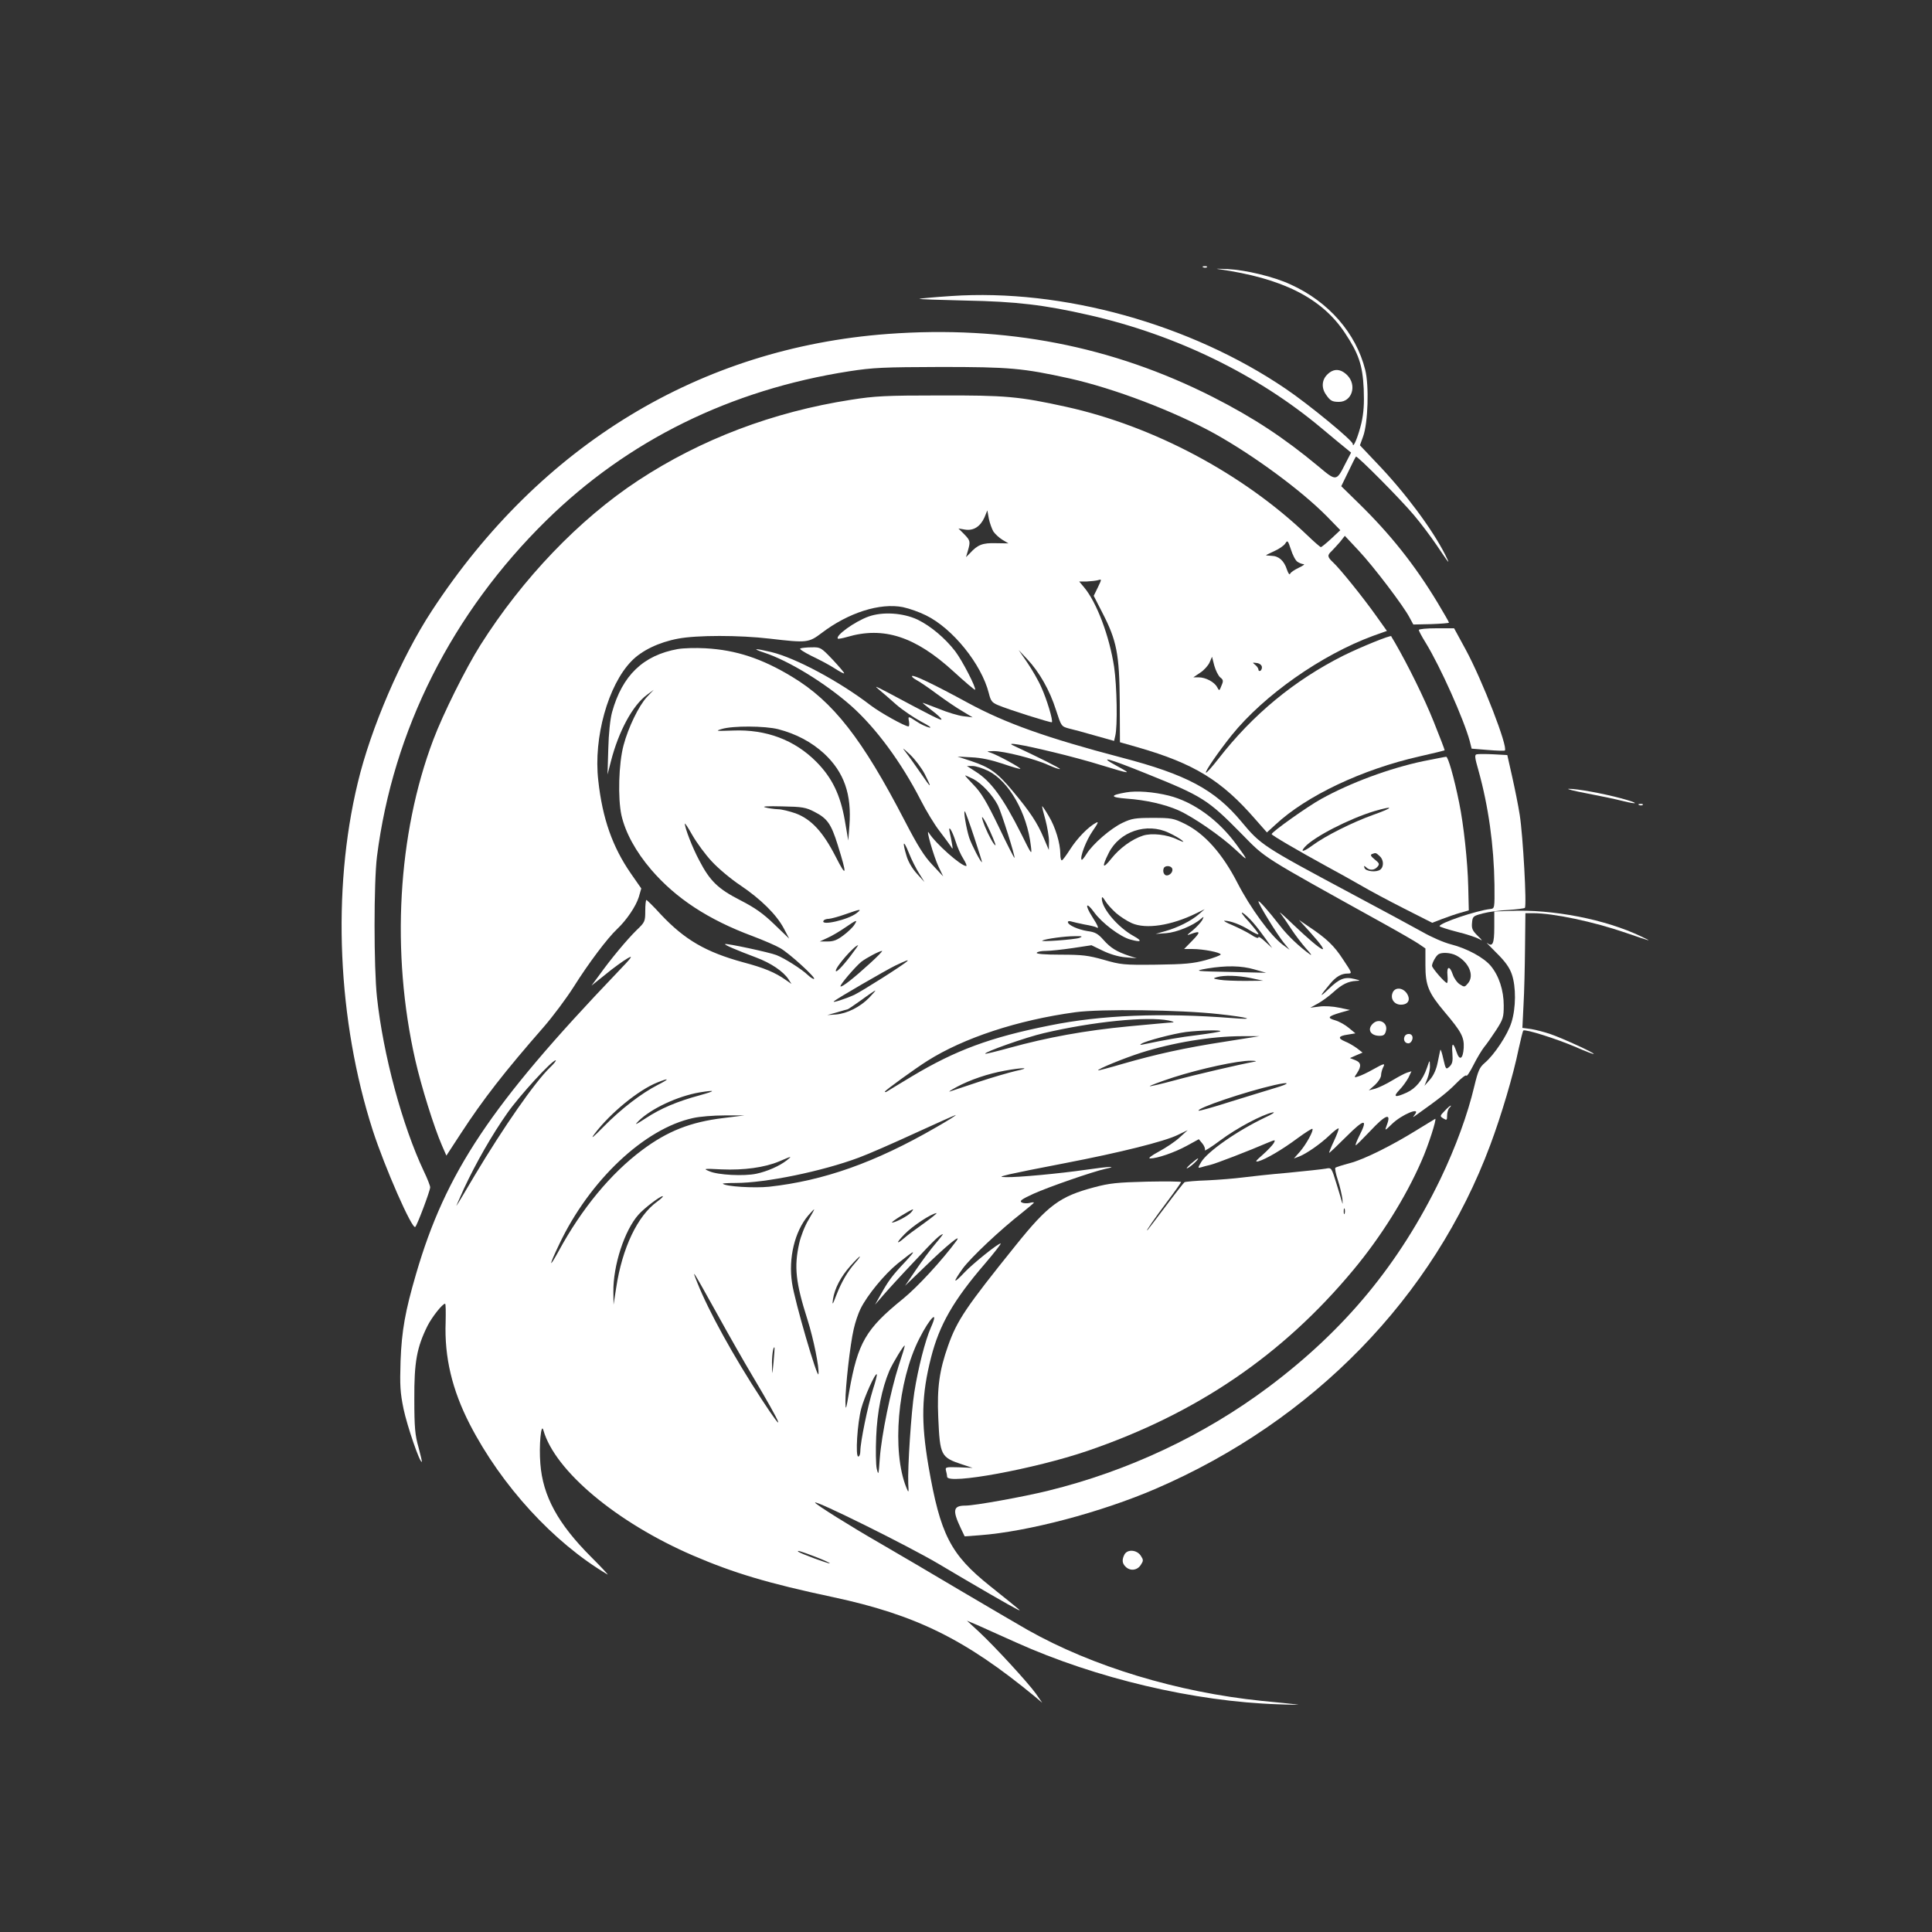 <?xml version="1.0" standalone="no"?>
<!DOCTYPE svg PUBLIC "-//W3C//DTD SVG 20010904//EN"
 "http://www.w3.org/TR/2001/REC-SVG-20010904/DTD/svg10.dtd">
<svg version="1.0" xmlns="http://www.w3.org/2000/svg"
 width="30pt" height="30pt" viewBox="0 0 1024 1024"
 preserveAspectRatio="xMidYMid meet">

<rect x="0" y="0" width="1024" height="1024" fill="#333333" stroke="none"/>

<g transform="translate(0,1024) scale(0.1,-0.1)"
fill="#ffffff" stroke="none">
<path d="M6378 8823 c7 -3 16 -2 19 1 4 3 -2 6 -13 5 -11 0 -14 -3 -6 -6z"/>
<path d="M6455 8814 c341 -48 549 -152 673 -338 73 -110 94 -170 100 -297 3
-79 0 -126 -12 -180 -16 -69 -45 -140 -46 -112 0 18 -235 211 -355 292 -506
344 -1184 532 -1773 492 -91 -6 -167 -13 -169 -15 -2 -2 108 -6 244 -9 269 -5
419 -23 655 -77 462 -105 893 -315 1233 -600 61 -51 120 -100 133 -110 l23
-19 -30 -58 c-48 -95 -48 -95 -143 -15 -182 151 -342 257 -560 368 -533 270
-1098 380 -1723 334 -993 -74 -1839 -586 -2416 -1467 -162 -247 -324 -623
-393 -913 -138 -572 -107 -1261 80 -1842 64 -197 209 -527 225 -511 11 11 79
192 79 210 0 8 -15 47 -34 86 -114 242 -215 616 -248 922 -17 158 -17 608 0
745 85 670 398 1291 898 1782 432 424 976 692 1604 790 129 20 183 22 485 23
366 0 435 -6 685 -61 236 -53 552 -173 769 -293 209 -117 458 -300 596 -440
l69 -71 -48 -45 c-27 -25 -52 -45 -55 -45 -3 0 -36 28 -72 63 -342 327 -816
579 -1279 681 -250 55 -321 61 -670 60 -286 0 -343 -3 -470 -23 -412 -64 -795
-209 -1128 -428 -313 -206 -613 -520 -835 -871 -79 -125 -199 -367 -250 -502
-190 -501 -225 -1130 -96 -1698 32 -141 99 -355 141 -452 l24 -55 77 118 c118
181 230 325 439 564 47 54 119 150 159 213 78 124 178 257 229 305 51 48 101
122 116 171 l13 45 -55 79 c-97 140 -151 291 -173 494 -26 226 52 505 176 632
54 56 145 100 247 119 100 19 324 19 486 0 197 -23 206 -22 275 30 142 108
309 161 431 137 33 -7 87 -26 121 -43 142 -69 295 -259 334 -413 10 -41 17
-50 48 -63 56 -24 282 -95 286 -91 8 7 -27 123 -56 186 -15 35 -49 93 -74 130
l-46 67 46 -49 c64 -68 119 -165 152 -269 28 -86 28 -87 68 -98 22 -5 85 -22
140 -38 l100 -28 6 26 c13 51 9 265 -6 367 -25 163 -92 341 -159 421 l-26 31
40 0 c22 1 49 4 60 7 20 6 20 6 -1 -38 l-22 -45 46 -90 c76 -147 90 -219 92
-472 l1 -214 95 -27 c298 -86 444 -175 624 -383 l60 -68 45 41 c164 153 459
293 764 362 72 16 131 31 133 32 1 2 -25 70 -58 152 -50 125 -136 299 -206
420 -10 17 -19 31 -19 33 -3 7 -161 -57 -254 -103 -260 -131 -480 -312 -663
-548 -33 -42 -62 -75 -65 -72 -6 6 65 109 136 198 172 213 476 426 750 527
l73 26 -57 80 c-68 96 -192 250 -228 283 -31 29 -32 38 -8 60 9 9 29 31 44 48
l26 33 73 -78 c79 -84 239 -295 270 -355 l20 -37 94 2 c52 2 95 5 95 8 0 3
-27 50 -60 105 -122 202 -252 365 -420 529 l-91 89 37 76 c20 42 38 78 41 81
6 6 236 -225 307 -310 35 -41 89 -113 121 -160 69 -103 74 -108 45 -50 -69
136 -213 330 -364 487 l-88 93 17 47 c26 71 32 270 11 353 -49 195 -194 361
-395 452 -90 42 -238 77 -335 82 -45 2 -67 2 -51 0z m-1190 -1391 c9 -13 30
-33 48 -44 l32 -19 -67 1 c-70 2 -96 -8 -137 -53 l-21 -21 10 34 c14 49 13 54
-20 88 l-30 30 35 -6 c45 -7 81 16 103 65 l15 37 8 -44 c5 -24 16 -54 24 -68z
m1611 -160 c10 -7 25 -13 33 -13 9 0 -3 -9 -25 -19 -23 -11 -44 -25 -46 -32
-3 -8 -10 2 -17 22 -15 47 -43 72 -81 73 -16 1 -30 2 -30 3 0 1 20 11 44 22
25 11 51 29 58 40 12 19 14 17 30 -31 9 -29 24 -58 34 -65z m-409 -613 c17
-13 18 -19 7 -44 -11 -29 -12 -29 -23 -8 -14 27 -61 52 -98 52 l-28 0 37 25
c20 13 42 38 49 54 l13 30 12 -47 c7 -25 21 -53 31 -62z m221 57 c2 -8 -2 -18
-7 -22 -6 -3 -11 -1 -11 6 0 6 -8 18 -17 25 -16 13 -16 13 7 10 14 -1 26 -10
28 -19z"/>
<path d="M7035 8255 c-29 -28 -32 -70 -8 -105 23 -34 33 -40 70 -40 69 0 96
88 44 141 -36 36 -73 37 -106 4z"/>
<path d="M4603 6972 c-72 -26 -177 -101 -162 -117 3 -2 25 2 49 9 193 57 361
3 565 -184 60 -55 111 -98 113 -96 8 8 -67 154 -105 204 -54 70 -130 134 -200
168 -77 36 -185 43 -260 16z"/>
<path d="M7520 6901 c0 -5 16 -35 36 -67 79 -129 202 -405 234 -522 l10 -40
86 -7 c47 -4 87 -5 90 -3 18 18 -119 372 -208 536 l-61 112 -93 0 c-52 0 -94
-4 -94 -9z"/>
<path d="M3593 6800 c-184 -33 -295 -140 -349 -335 -10 -37 -18 -113 -20 -195
l-4 -135 18 70 c41 160 116 298 192 353 l35 26 -37 -39 c-42 -46 -98 -160
-123 -255 -26 -97 -31 -281 -11 -372 21 -91 75 -191 158 -288 130 -151 301
-264 538 -352 58 -22 123 -50 145 -63 48 -27 188 -155 180 -163 -3 -3 -18 6
-33 20 -32 31 -125 90 -167 106 -35 14 -267 64 -272 58 -4 -4 59 -31 165 -71
78 -29 144 -74 171 -115 l16 -25 -30 21 c-57 40 -114 64 -227 94 -197 54 -309
119 -436 254 -38 42 -73 76 -76 76 -3 0 -6 -26 -6 -58 0 -56 -2 -60 -46 -102
-50 -49 -137 -153 -199 -240 l-40 -54 75 60 c41 34 93 71 115 84 34 20 25 7
-55 -76 -669 -700 -908 -1058 -1065 -1597 -57 -195 -76 -299 -82 -462 -4 -129
-2 -165 16 -253 19 -90 87 -289 97 -280 1 2 -7 37 -18 78 -18 63 -22 103 -22
255 -1 196 13 273 70 388 24 47 79 117 93 117 4 0 4 -44 3 -97 -7 -186 34
-359 128 -542 168 -326 445 -628 730 -796 8 -5 -31 37 -87 93 -176 176 -256
323 -269 494 -8 96 4 221 16 178 61 -216 389 -490 792 -664 216 -93 399 -148
743 -221 439 -94 701 -223 1070 -527 l39 -33 -34 49 c-41 57 -214 246 -303
329 l-62 57 55 -23 c30 -14 123 -55 205 -92 424 -191 947 -314 1390 -328 77
-3 122 -3 100 -1 -22 3 -106 11 -187 19 -448 46 -897 182 -1241 376 -51 29
-211 123 -357 209 -146 87 -337 199 -425 250 -155 89 -345 208 -345 216 0 15
493 -229 655 -325 205 -122 386 -226 415 -240 27 -13 33 -18 -143 123 -210
168 -263 272 -326 636 -40 235 -37 376 14 576 44 172 118 302 286 497 48 56
85 104 83 106 -7 7 -150 -108 -194 -155 -23 -25 -44 -44 -46 -41 -3 2 15 31
39 64 44 59 195 202 315 296 34 27 62 51 62 53 0 2 -11 2 -24 -2 -14 -3 -32
-2 -41 3 -13 8 0 17 63 46 77 35 313 117 381 132 71 15 19 13 -104 -5 -139
-20 -362 -41 -423 -39 -35 1 -34 2 18 15 30 7 162 34 294 59 296 57 527 115
597 149 l54 26 -42 -38 c-23 -22 -73 -55 -110 -75 -41 -22 -60 -37 -47 -37 37
0 128 31 194 67 l64 35 19 -23 c10 -12 16 -28 13 -35 -3 -7 34 16 82 52 87 65
221 136 277 148 17 3 -1 -9 -40 -27 -149 -71 -306 -181 -339 -237 -18 -31 -18
-32 0 -27 11 4 33 9 49 13 27 6 204 74 308 119 37 15 38 15 28 -4 -6 -10 -32
-38 -58 -61 -38 -33 -43 -40 -23 -35 39 11 125 61 207 122 41 30 77 53 79 50
8 -8 -33 -83 -67 -122 l-31 -35 27 10 c39 15 114 67 162 113 24 23 45 39 48
36 2 -3 -9 -33 -25 -67 -16 -34 -27 -62 -25 -62 3 0 44 39 92 87 95 95 115 96
68 4 -14 -28 -23 -51 -19 -51 3 0 37 34 76 75 84 90 115 100 87 28 -10 -27 -9
-27 28 9 52 51 156 94 122 51 -13 -17 -12 -17 7 -3 121 86 167 122 211 167 28
29 53 48 55 42 2 -6 19 19 38 57 19 38 45 80 56 94 12 14 40 54 63 89 38 59
41 69 41 132 0 80 -25 157 -69 210 -37 44 -125 92 -211 114 -36 9 -103 38
-150 65 -47 26 -218 119 -380 205 -469 251 -477 256 -581 381 -141 169 -290
249 -635 339 -396 104 -615 182 -814 290 -180 98 -289 150 -296 142 -3 -3 7
-12 23 -21 16 -8 66 -42 110 -75 45 -33 105 -74 135 -91 l53 -32 -49 6 c-27 3
-86 21 -132 40 -46 18 -84 32 -84 31 0 -2 23 -20 50 -41 28 -21 50 -42 50 -47
0 -8 -53 19 -285 143 -67 35 -74 38 -45 14 19 -16 60 -51 91 -79 31 -27 90
-67 130 -89 42 -22 61 -35 44 -32 -16 4 -47 18 -67 32 -46 30 -46 30 -40 -1 2
-14 1 -25 -3 -25 -19 0 -150 73 -201 112 -164 126 -397 251 -526 282 -88 21
-107 20 -38 -3 129 -42 322 -160 460 -281 132 -117 267 -300 370 -501 29 -57
74 -131 100 -164 25 -33 52 -69 59 -80 11 -18 12 -17 7 11 -3 18 -8 45 -12 60
-11 49 12 14 31 -46 9 -30 28 -72 41 -92 13 -21 20 -38 15 -38 -28 0 -163 120
-198 176 -19 31 26 -127 52 -181 l24 -50 -57 61 c-44 46 -78 101 -147 234
-225 434 -379 632 -597 763 -160 97 -297 142 -459 151 -52 3 -117 1 -146 -4z
m532 -425 c96 -25 176 -68 243 -129 106 -99 147 -216 134 -383 l-6 -78 -18
105 c-24 138 -68 228 -151 312 -115 116 -266 173 -441 166 -91 -3 -97 -3 -61
8 58 18 229 17 300 -1z m1455 -121 c80 -19 195 -50 255 -69 161 -49 168 -50
85 -5 -105 57 -50 43 160 -42 293 -118 322 -136 500 -317 132 -134 90 -108
755 -477 83 -46 166 -94 185 -107 l35 -24 0 -89 c0 -107 16 -146 102 -248 88
-104 104 -133 101 -190 -4 -60 -22 -70 -38 -22 -18 54 -27 51 -22 -7 3 -42 0
-55 -15 -70 -19 -17 -20 -16 -33 40 -7 32 -14 54 -16 48 -1 -5 -8 -35 -14 -66
-7 -36 -21 -68 -40 -90 l-30 -34 15 37 c8 21 15 52 14 70 -1 32 -1 32 -16 -12
-22 -64 -59 -109 -107 -131 -62 -28 -75 -24 -39 14 17 17 38 47 48 65 l16 34
-23 -7 c-13 -4 -48 -23 -78 -41 -31 -19 -71 -38 -90 -44 l-35 -9 33 29 c17 16
32 39 32 51 0 11 5 29 10 40 14 26 7 24 -54 -10 -28 -16 -62 -32 -76 -36 -24
-8 -24 -7 -7 18 24 37 21 56 -10 68 l-28 11 34 15 33 14 -31 24 c-18 13 -46
29 -62 35 -40 17 -36 29 13 36 l42 7 -35 29 c-19 16 -51 34 -72 40 -45 13 -39
21 28 41 l50 14 -57 12 c-32 7 -79 10 -105 6 l-48 -6 40 22 c22 12 59 39 83
61 45 41 78 57 120 59 24 1 23 2 -8 10 -53 13 -80 3 -139 -54 -51 -49 -48 -39
10 30 31 37 59 53 92 53 25 0 24 2 -24 74 -48 74 -88 112 -184 176 l-50 34 58
-64 c124 -138 73 -114 -88 39 -49 47 -80 75 -69 61 11 -14 37 -51 58 -84 21
-32 57 -79 79 -104 23 -25 33 -39 21 -31 -55 39 -120 100 -161 154 -62 80
-113 137 -113 127 0 -14 98 -173 133 -217 l32 -39 -38 28 c-64 49 -170 194
-238 326 -80 156 -174 261 -278 313 -61 30 -72 32 -171 32 -92 0 -112 -3 -160
-26 -62 -29 -158 -112 -191 -165 -12 -19 -23 -33 -26 -31 -11 12 24 103 58
152 29 42 34 53 18 44 -40 -21 -98 -80 -136 -139 -21 -33 -41 -60 -45 -60 -5
0 -8 15 -8 33 0 58 -27 145 -61 201 -18 31 -34 54 -35 53 -2 -1 6 -34 17 -72
10 -38 19 -90 19 -115 l-1 -45 -28 66 c-33 78 -71 136 -164 247 -81 97 -120
125 -219 158 l-73 24 75 -4 c50 -2 105 -14 165 -34 49 -17 91 -29 93 -27 5 5
-124 75 -156 85 -25 8 -24 8 14 9 53 1 220 -41 291 -74 31 -14 58 -23 61 -21
3 4 -113 62 -248 125 -42 19 46 5 210 -35z m-679 -116 c41 -81 36 -80 -21 4
-28 40 -62 89 -77 108 -24 31 -22 30 21 -10 26 -25 61 -71 77 -102z m337 16
c110 -55 206 -223 226 -399 6 -49 5 -48 -51 65 -96 191 -161 280 -243 331
l-45 29 31 0 c16 0 53 -12 82 -26z m-79 -43 c44 -23 102 -85 130 -139 19 -38
93 -273 88 -279 -2 -1 -40 73 -84 166 -64 132 -92 179 -132 220 -27 28 -48 51
-45 51 3 0 22 -9 43 -19z m-842 -174 c68 -35 88 -63 123 -175 51 -163 48 -178
-11 -62 -67 131 -129 198 -212 229 -32 11 -74 22 -95 22 -20 1 -50 5 -67 10
-19 5 14 7 90 5 107 -2 126 -5 172 -29z m847 -136 c24 -72 42 -131 41 -131 -8
0 -54 90 -68 130 -16 50 -32 149 -23 139 4 -4 26 -65 50 -138z m65 72 c24 -48
51 -113 47 -113 -8 0 -37 53 -56 100 -23 59 -19 66 9 13z m-1456 -199 c34 -37
102 -94 152 -127 108 -73 190 -154 229 -227 l29 -55 -79 76 c-60 58 -103 88
-181 128 -117 60 -160 101 -217 211 -36 67 -76 171 -76 194 0 6 18 -22 40 -61
23 -40 69 -103 103 -139z m2422 152 c28 -13 59 -31 70 -40 14 -12 7 -10 -24 4
-54 27 -137 36 -183 21 -59 -19 -124 -67 -167 -121 -47 -59 -53 -48 -15 28 57
115 202 164 319 108z m-1323 -216 l28 -45 -40 44 c-24 26 -46 63 -55 94 -24
79 -17 89 12 17 14 -36 39 -85 55 -110z m1341 26 c6 -15 -11 -36 -29 -36 -14
0 -23 20 -16 38 6 16 39 15 45 -2z m-298 -235 c22 -19 59 -43 84 -54 75 -33
208 -13 341 52 l45 22 -30 -26 c-40 -35 -113 -72 -178 -90 l-52 -15 56 4 c55
4 143 40 183 75 18 15 18 15 8 -6 -7 -12 -29 -36 -49 -53 -35 -28 -36 -30 -10
-20 50 18 52 11 7 -35 l-44 -45 46 0 c55 0 148 -18 148 -29 0 -4 -36 -18 -80
-30 -67 -18 -110 -22 -263 -24 -172 -2 -187 0 -277 26 -82 23 -113 27 -228 27
-86 0 -131 4 -127 10 3 6 25 10 49 10 23 0 87 7 142 15 l99 15 60 -29 c37 -18
83 -32 120 -35 l60 -5 -41 13 c-65 22 -97 41 -135 84 -29 33 -45 42 -85 47
-50 8 -104 32 -104 48 0 5 8 6 18 3 9 -3 41 -10 70 -16 30 -5 58 -12 63 -15
16 -11 9 8 -22 56 -41 64 -33 83 10 24 41 -57 139 -131 193 -145 58 -16 65 -8
16 19 -83 46 -168 146 -168 198 0 13 5 9 18 -12 10 -17 36 -45 57 -64z m-1375
-1 c-44 -35 -193 -69 -175 -40 3 6 16 10 28 10 12 1 51 11 87 24 82 29 91 30
60 6z m2101 -49 c19 -21 49 -61 68 -88 l34 -48 -37 34 c-20 19 -36 29 -36 23
0 -7 -16 -2 -39 14 -22 14 -66 36 -98 50 -32 13 -51 24 -43 24 31 0 87 -21
133 -50 26 -16 47 -26 47 -21 0 5 -24 35 -52 67 -29 31 -44 52 -32 46 11 -6
36 -29 55 -51z m-2113 -13 c-8 -13 -34 -38 -57 -55 -33 -25 -52 -33 -84 -33
l-42 0 41 19 c23 10 65 35 94 55 61 42 68 44 48 14z m1193 -69 c-24 -9 -215
-23 -196 -14 18 9 119 23 170 23 42 1 46 -1 26 -9z m-1214 -97 c-46 -60 -77
-90 -77 -77 0 21 98 133 118 135 2 0 -17 -26 -41 -58z m103 -39 c-83 -76 -149
-128 -155 -121 -6 6 79 105 111 131 28 21 94 56 109 57 5 0 -24 -30 -65 -67z
m3108 43 c67 -35 97 -105 64 -146 -19 -23 -20 -23 -45 -7 -14 9 -30 32 -37 52
-16 48 -33 45 -28 -5 2 -22 1 -40 -3 -40 -10 0 -79 79 -79 91 0 15 21 53 34
61 18 12 65 9 94 -6z m-2909 -30 c-21 -21 -240 -159 -281 -179 -49 -22 -120
-45 -108 -34 15 14 274 164 325 189 57 27 73 33 64 24z m1839 -44 l63 -18
-168 4 c-210 4 -223 5 -143 19 100 16 179 15 248 -5z m-18 -46 l65 -14 -95 -1
c-52 0 -113 2 -135 6 -36 6 -38 7 -15 14 40 11 110 9 180 -5z m-2024 -105
c-47 -48 -116 -83 -175 -88 l-46 -3 50 14 c28 9 53 15 56 16 4 0 37 23 75 50
38 28 71 50 73 50 3 0 -12 -17 -33 -39z m1854 -86 c158 -17 205 -32 70 -21
-372 29 -694 16 -965 -39 -317 -63 -501 -132 -730 -269 -71 -43 -133 -80 -137
-83 -5 -2 -8 -2 -8 1 0 6 160 122 225 163 193 122 478 216 785 258 134 18 554
13 760 -10z m-265 -34 c22 -5 31 -9 21 -10 -11 0 -117 -10 -235 -21 -230 -22
-428 -58 -631 -114 -69 -19 -126 -33 -128 -31 -8 8 218 88 310 109 259 61 548
90 663 67z m273 -57 c-3 -3 -57 -12 -119 -20 -99 -12 -171 -25 -286 -49 -20
-5 -24 -3 -13 3 23 15 168 53 235 62 72 9 191 12 183 4z m25 -55 c-215 -33
-367 -67 -544 -118 -71 -21 -129 -36 -129 -34 0 8 134 63 227 93 169 54 374
88 538 88 l90 0 -182 -29z m-3577 -136 c-81 -78 -247 -317 -400 -573 -47 -80
-90 -152 -96 -160 -5 -8 13 32 39 90 63 135 149 286 231 402 64 91 235 278
255 278 5 0 -8 -17 -29 -37z m3734 30 c-82 -15 -314 -69 -424 -99 -70 -19
-130 -33 -132 -31 -2 2 53 23 123 46 143 46 344 90 413 89 25 0 34 -3 20 -5z
m-1265 -49 c-38 -9 -128 -35 -200 -59 -71 -24 -139 -46 -150 -50 -11 -3 5 7
36 24 71 38 165 70 254 86 97 18 146 17 60 -1z m-1900 -75 c-84 -43 -193 -126
-287 -222 -55 -56 -70 -68 -47 -37 83 110 233 233 334 273 65 26 65 19 0 -14z
m3275 -15 c-47 -14 -156 -48 -244 -75 -87 -28 -160 -48 -163 -46 -12 13 248
101 402 136 83 19 87 9 5 -15z m-3050 -39 c-122 -33 -208 -70 -286 -121 -57
-37 -64 -40 -39 -15 66 65 206 131 323 151 87 14 88 9 2 -15z m123 -121 c-173
-21 -295 -69 -430 -170 -166 -124 -320 -310 -443 -537 -53 -96 -51 -77 4 38
160 338 451 613 709 669 34 8 109 14 167 14 l105 0 -112 -14z m1127 -50 c-322
-186 -594 -282 -884 -314 -79 -8 -230 1 -245 16 -2 2 28 4 68 4 159 0 459 62
652 134 52 19 186 78 299 130 113 52 210 95 215 96 6 0 -42 -30 -105 -66z
m-790 -174 c-38 -30 -104 -59 -161 -71 -65 -14 -204 -7 -249 13 -34 14 -32 15
65 10 118 -5 227 10 304 42 70 30 71 30 41 6z m-687 -219 c-104 -75 -185 -245
-217 -456 l-14 -90 -1 67 c-2 140 59 327 133 410 30 34 114 98 128 98 6 0 -7
-13 -29 -29z m802 -97 c-19 -31 -41 -87 -49 -124 -28 -124 -19 -208 44 -405
32 -101 63 -254 58 -288 -4 -31 -127 389 -140 483 -20 132 14 273 86 358 15
17 29 32 31 32 2 0 -12 -25 -30 -56z m544 40 c-15 -18 -83 -54 -101 -54 -11 1
99 69 111 70 2 0 -2 -7 -10 -16z m65 -60 c-44 -31 -88 -64 -99 -74 -46 -40
-47 -29 -1 18 42 44 144 111 170 112 4 0 -27 -25 -70 -56z m64 -106 c-25 -29
-71 -91 -103 -138 l-58 -85 109 105 c111 108 193 175 164 134 -75 -102 -207
-246 -285 -309 -196 -159 -238 -230 -284 -490 -17 -99 -19 -105 -20 -55 -1 74
25 306 44 386 8 36 24 83 36 107 36 73 127 183 197 240 96 77 105 79 37 6 -66
-70 -87 -98 -129 -174 l-28 -50 39 45 c21 25 96 107 167 182 111 119 136 143
154 147 2 1 -16 -23 -40 -51z m-425 -101 c-42 -48 -73 -102 -100 -171 -20 -53
-23 -56 -18 -22 9 58 42 120 92 176 25 28 47 50 50 50 3 0 -8 -15 -24 -33z
m-732 -271 c60 -109 145 -258 188 -330 159 -267 183 -329 48 -123 -148 226
-281 467 -341 618 -32 80 -29 76 105 -165z m1133 -72 c-30 -68 -68 -216 -88
-344 -16 -100 -36 -400 -32 -485 3 -49 2 -49 -10 -20 -78 192 -47 562 68 789
57 113 107 161 62 60z m-171 -203 c-42 -131 -91 -368 -100 -492 -6 -86 -7 -91
-16 -54 -5 22 -6 99 -3 170 5 130 30 256 70 350 18 41 77 138 81 133 2 -2 -13
-50 -32 -107z m-663 19 c-7 -71 -7 -72 -8 -20 -2 48 6 106 13 98 1 -2 -1 -37
-5 -78z m526 -147 c-27 -87 -66 -277 -66 -324 0 -16 -5 -29 -11 -29 -16 0 -5
177 16 255 16 60 74 189 82 181 3 -2 -7 -40 -21 -83z m-305 -884 c44 -17 79
-33 77 -35 -4 -4 -159 53 -167 62 -10 9 14 2 90 -27z"/>
<path d="M5968 6040 c-87 -15 -86 -26 4 -33 101 -7 201 -30 272 -61 78 -34
231 -140 305 -210 69 -65 70 -62 7 24 -97 134 -230 230 -361 263 -81 20 -170
27 -227 17z"/>
<path d="M7381 4978 c-13 -32 9 -63 44 -63 39 0 53 26 32 59 -22 33 -64 35
-76 4z"/>
<path d="M7276 4814 c-31 -30 -12 -64 36 -64 22 0 29 6 34 27 11 43 -38 69
-70 37z"/>
<path d="M7444 4745 c-7 -18 3 -35 21 -35 15 0 28 27 19 41 -8 14 -34 11 -40
-6z"/>
<path d="M4242 6803 c-7 -3 20 -20 60 -40 40 -19 95 -48 121 -65 26 -17 49
-29 51 -27 3 2 -25 34 -60 72 -62 65 -65 67 -111 66 -27 0 -54 -3 -61 -6z"/>
<path d="M7827 6242 c-12 -2 -11 -16 9 -85 53 -190 82 -397 85 -607 1 -125 1
-125 -22 -128 -73 -8 -269 -74 -269 -91 0 -3 42 -17 93 -30 50 -12 103 -30
117 -38 20 -12 18 -8 -8 17 -27 27 -33 38 -30 68 3 35 5 37 58 51 30 8 91 16
135 18 44 3 83 8 87 11 11 11 -10 384 -27 492 -8 52 -27 145 -41 207 l-25 111
-73 4 c-41 2 -80 2 -89 0z"/>
<path d="M7545 6206 c-180 -38 -386 -114 -543 -201 -71 -39 -261 -174 -262
-186 0 -6 133 -84 290 -170 58 -31 141 -78 185 -103 44 -26 147 -81 228 -122
l148 -75 52 20 c29 11 72 26 97 33 l45 13 -3 125 c-3 132 -24 328 -48 445 -27
134 -59 245 -69 244 -5 0 -59 -11 -120 -23z m-267 -285 c-109 -39 -253 -111
-322 -162 -46 -34 -67 -38 -40 -8 49 54 236 150 369 190 107 31 103 19 -7 -20z
m34 -218 c22 -19 24 -56 4 -72 -20 -16 -78 -10 -84 9 -4 12 -2 13 9 3 18 -18
44 -16 60 3 12 14 10 19 -15 39 -20 16 -24 24 -15 28 21 8 21 8 41 -10z"/>
<path d="M8410 6035 c69 -13 154 -31 189 -40 93 -23 86 -11 -8 14 -97 26 -235
51 -276 50 -16 0 26 -11 95 -24z"/>
<path d="M8688 5973 c7 -3 16 -2 19 1 4 3 -2 6 -13 5 -11 0 -14 -3 -6 -6z"/>
<path d="M8003 5412 l-83 -3 0 -84 c0 -87 -9 -106 -38 -83 -9 7 13 -16 49 -52
48 -47 70 -79 82 -114 23 -67 22 -179 -2 -255 -20 -65 -91 -172 -142 -215 -27
-23 -35 -41 -55 -124 -35 -148 -98 -321 -179 -490 -218 -451 -505 -799 -912
-1104 -342 -256 -744 -445 -1167 -549 -134 -33 -390 -79 -439 -79 -65 0 -70
-24 -25 -119 l21 -44 81 6 c253 19 641 121 931 246 835 360 1474 1017 1774
1823 58 155 122 370 150 508 11 50 22 95 25 98 9 9 177 -44 279 -88 50 -22 92
-38 94 -36 5 5 -167 84 -229 105 -32 11 -78 23 -103 27 l-46 6 6 122 c4 66 7
203 8 303 l2 183 40 0 c109 0 321 -45 492 -104 140 -48 144 -49 83 -20 -189
91 -470 146 -697 136z"/>
<path d="M7657 4352 c-26 -27 -26 -28 -7 -40 18 -11 20 -10 20 16 0 15 5 33
12 40 7 7 10 12 7 12 -3 0 -17 -12 -32 -28z"/>
<path d="M7515 4254 c-138 -86 -285 -159 -361 -179 -38 -10 -72 -21 -76 -24
-4 -3 2 -33 13 -66 11 -33 21 -78 24 -100 2 -22 2 -31 -1 -20 -3 11 -17 58
-31 103 -26 84 -26 84 -56 78 -16 -3 -107 -13 -201 -22 -94 -8 -202 -20 -241
-25 -38 -5 -121 -12 -184 -15 -62 -2 -118 -7 -123 -10 -5 -4 -50 -61 -100
-128 -50 -66 -93 -123 -96 -126 -14 -12 38 63 105 152 40 53 73 100 73 103 0
3 -82 4 -182 2 -156 -4 -197 -8 -279 -30 -181 -48 -244 -94 -415 -307 -263
-327 -311 -397 -359 -533 -46 -130 -59 -222 -52 -380 9 -202 13 -211 127 -249
l55 -18 -73 3 c-69 2 -73 1 -68 -18 3 -11 6 -26 6 -32 0 -44 466 42 744 137
579 198 1034 508 1409 959 145 174 277 384 361 577 37 83 82 225 73 224 -1 0
-42 -26 -92 -56z m-388 -446 c-3 -7 -5 -2 -5 12 0 14 2 19 5 13 2 -7 2 -19 0
-25z"/>
<path d="M6310 4070 c-19 -17 -26 -27 -15 -21 19 9 63 51 54 51 -3 0 -20 -14
-39 -30z"/>
<path d="M5960 2001 c-14 -27 -13 -47 6 -65 24 -24 61 -20 80 9 15 23 15 27 0
50 -21 31 -70 35 -86 6z"/>
</g>
</svg>